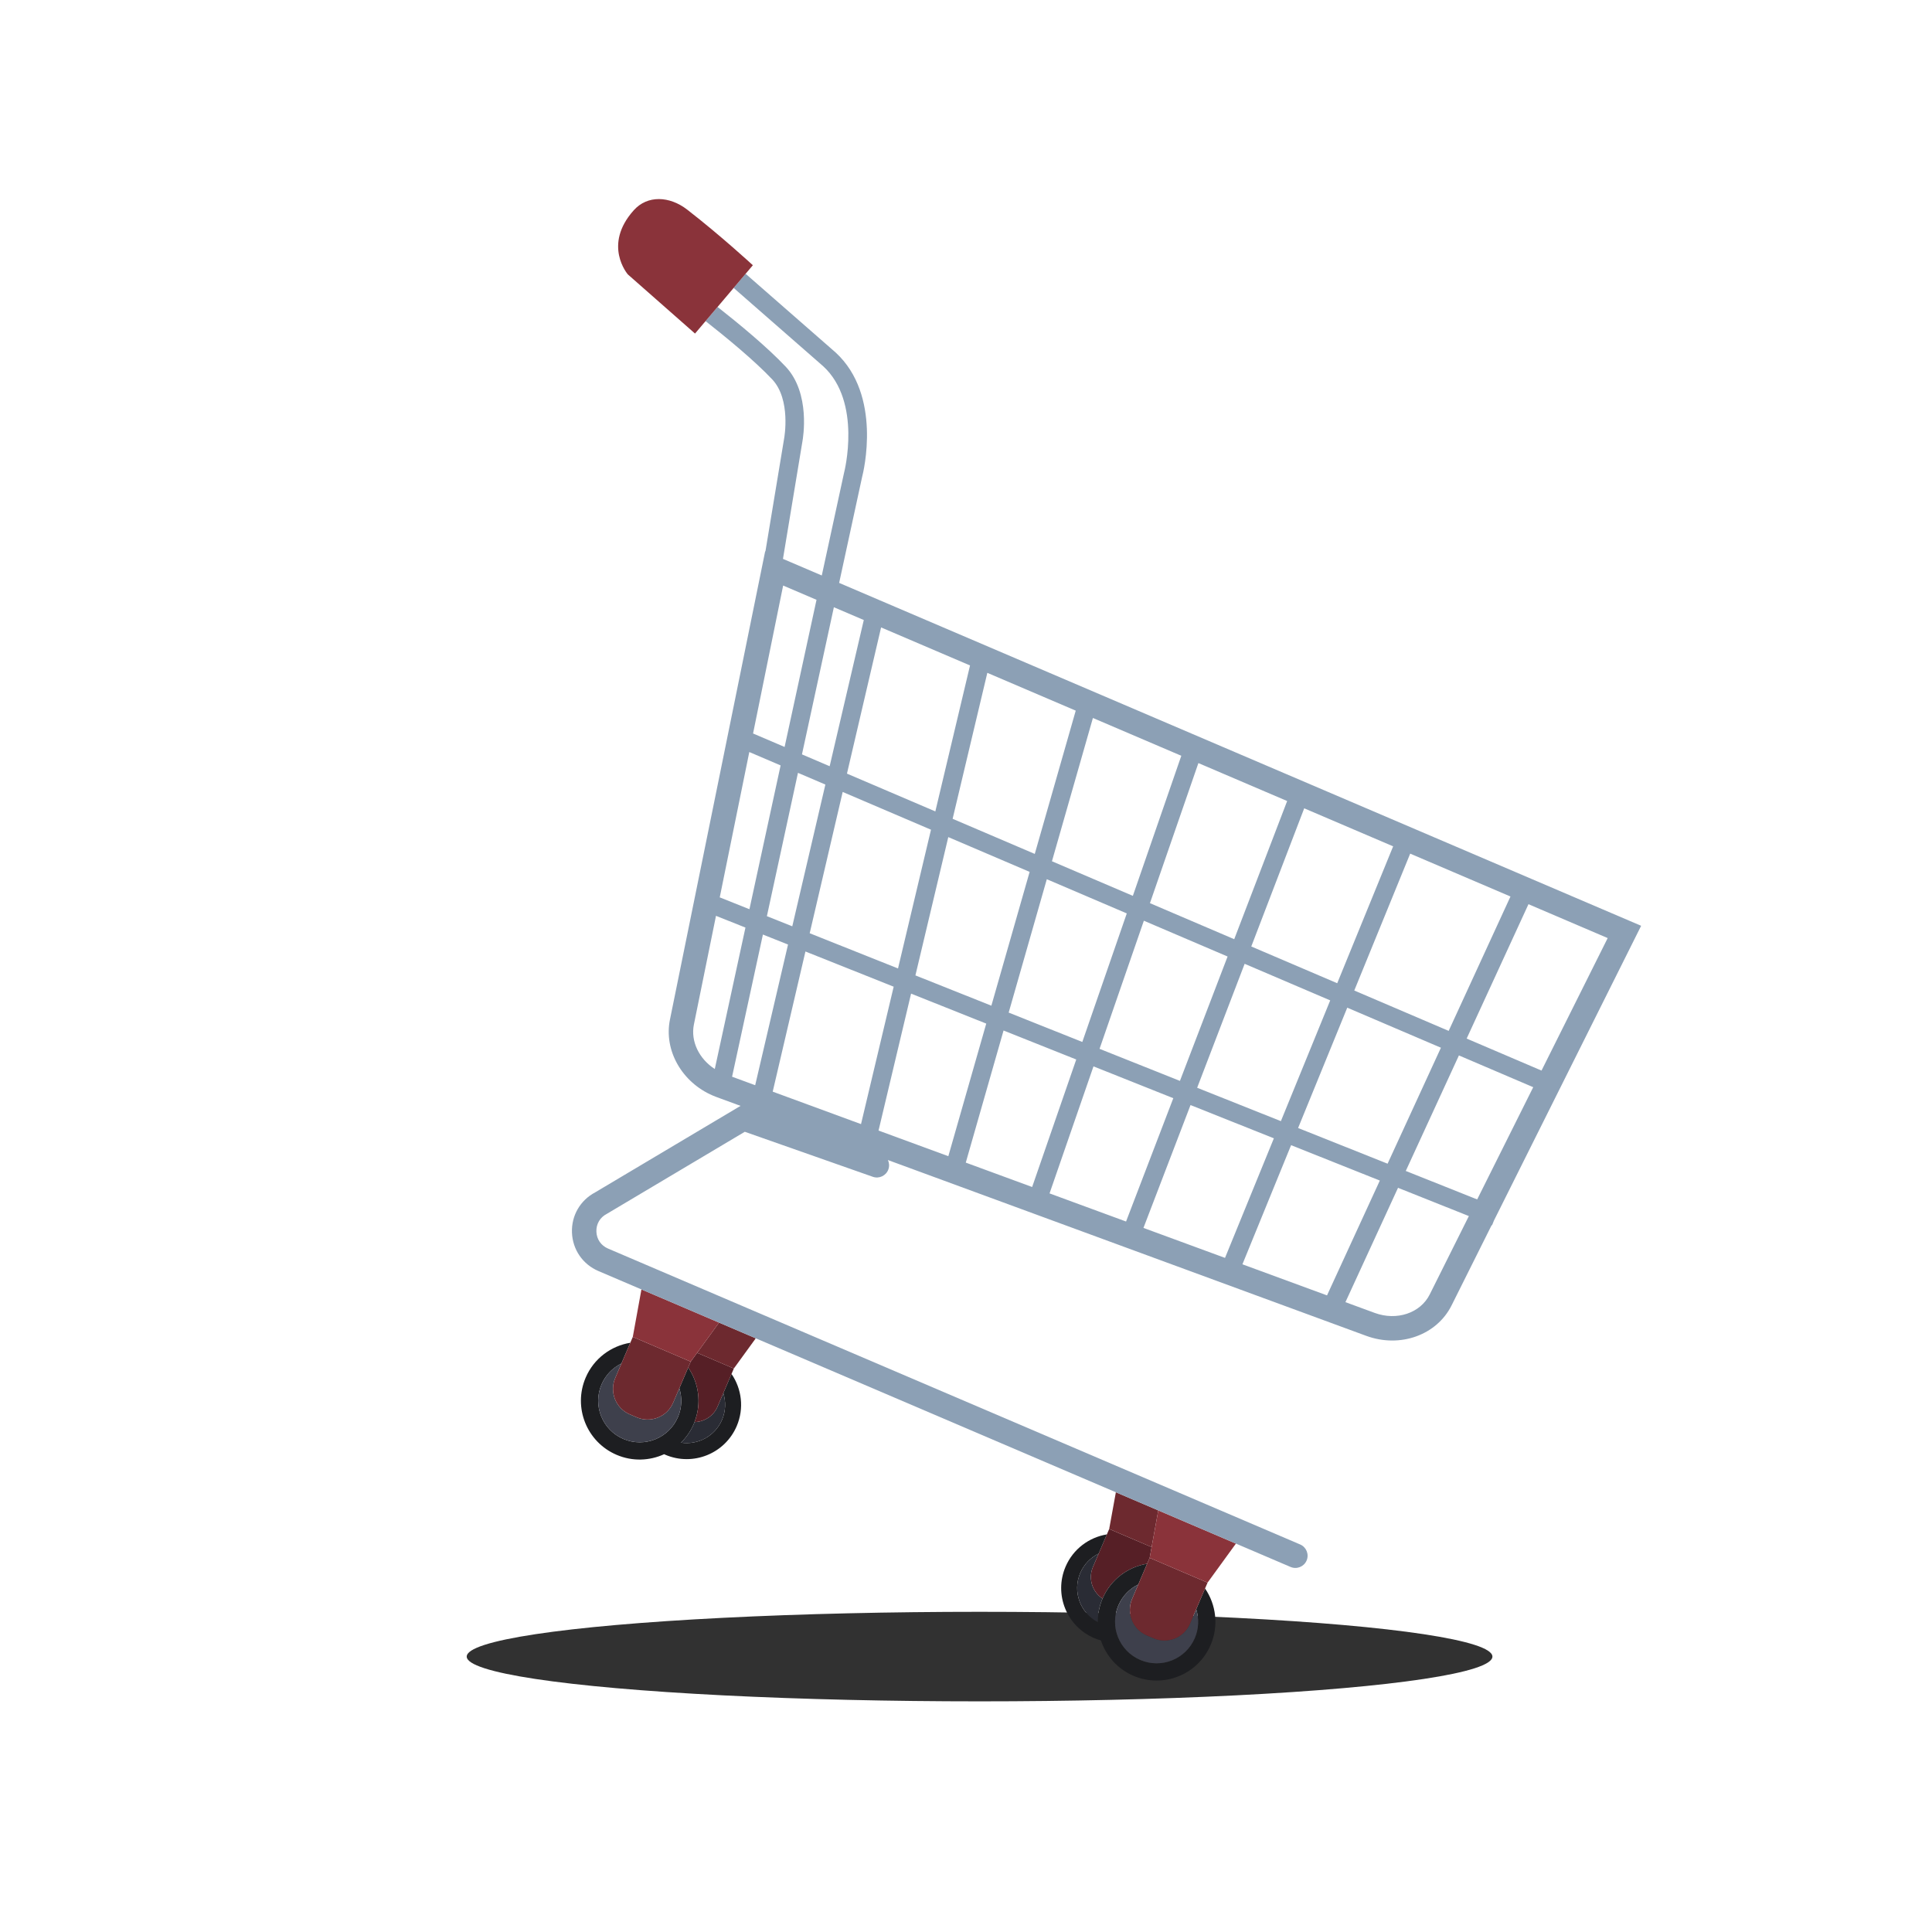<svg width="712" height="712" viewBox="0 0 712 712" fill="none" xmlns="http://www.w3.org/2000/svg">
<g filter="url(#filter0_f_5_5)">
<ellipse cx="361" cy="610.5" rx="189" ry="16.5" fill="#313131"/>
</g>
<g clip-path="url(#clip0_5_5)">
<path d="M402.774 577.501L404.891 572.549C401.955 573.991 399.496 576.44 398.11 579.684C395.18 586.535 398.077 594.402 404.572 597.794C404.552 594.905 405.104 591.965 406.312 589.138C406.315 589.133 406.318 589.128 406.32 589.122C402.55 586.671 400.949 581.769 402.774 577.501Z" fill="#2A2C35"/>
<path d="M402.774 577.501C400.949 581.769 402.55 586.671 406.32 589.122C409.349 582.054 415.695 577.441 422.762 576.284L423.684 574.127L424.405 570.163L408.77 563.478L407.916 565.474L404.891 572.549L402.774 577.501Z" fill="#561F26"/>
<path d="M426.866 556.629L411.231 549.944L408.769 563.478L424.405 570.163L426.866 556.629Z" fill="#6D292F"/>
<path d="M266.09 523.241C263.5 529.298 257.188 532.605 250.963 531.668C252.92 529.744 254.547 527.422 255.693 524.743C255.787 524.522 255.853 524.297 255.939 524.075C258.627 517.177 257.543 509.698 253.62 503.969L250.351 511.615C251.418 514.985 251.34 518.735 249.841 522.241C246.517 530.016 237.519 533.624 229.745 530.3C221.97 526.976 218.362 517.979 221.686 510.204C223.184 506.698 225.841 504.051 229.015 502.493L232.283 494.847C225.211 496.005 218.859 500.624 215.833 507.702C211.127 518.709 216.235 531.446 227.242 536.152C233.086 538.651 239.407 538.36 244.765 535.912C244.905 535.976 245.035 536.053 245.178 536.114C255.363 540.468 267.15 535.742 271.505 525.556C274.305 519.006 273.334 511.804 269.587 506.333L266.562 513.408C267.549 516.527 267.476 519.997 266.09 523.241Z" fill="#1D1E21"/>
<path d="M250.963 531.668C257.188 532.605 263.5 529.299 266.09 523.241C267.476 519.997 267.549 516.527 266.562 513.408L264.445 518.36C262.945 521.868 259.536 523.997 255.939 524.075C255.853 524.297 255.787 524.522 255.693 524.743C254.547 527.422 252.919 529.744 250.963 531.668Z" fill="#2A2C35"/>
<path d="M254.542 501.812L253.62 503.969C257.543 509.698 258.627 517.177 255.939 524.075C259.536 523.997 262.945 521.868 264.445 518.36L266.562 513.408L269.587 506.332L270.44 504.337L256.91 498.552L254.542 501.812Z" fill="#561F26"/>
<path d="M256.91 498.552L270.44 504.337L278.524 493.207L264.994 487.422L256.91 498.552Z" fill="#6D292F"/>
<path d="M234.672 522.337L232.097 521.235C226.937 519.03 224.521 513.004 226.726 507.844L229.014 502.493C225.841 504.051 223.184 506.698 221.685 510.204C218.361 517.978 221.969 526.976 229.744 530.3C237.519 533.624 246.516 530.016 249.84 522.241C251.339 518.736 251.418 514.985 250.351 511.615L248.063 516.966C245.857 522.126 239.832 524.542 234.672 522.337Z" fill="#3E404C"/>
<path d="M226.727 507.844C224.521 513.004 226.937 519.03 232.097 521.235L234.672 522.337C239.832 524.543 245.857 522.126 248.063 516.967L250.351 511.615L253.62 503.969L254.542 501.812L233.206 492.69L232.283 494.847L229.014 502.493L226.727 507.844Z" fill="#6D292F"/>
<path d="M256.91 498.552L264.994 487.422L236.387 475.192L233.205 492.69L254.542 501.812L256.91 498.552Z" fill="#8A333A"/>
<path d="M440.32 603.678C436.995 611.453 427.998 615.061 420.223 611.737C412.448 608.413 408.84 599.416 412.164 591.641C413.663 588.135 416.32 585.488 419.493 583.93L422.762 576.284C415.696 577.442 409.349 582.054 406.32 589.122C406.318 589.128 406.314 589.133 406.312 589.139C405.103 591.965 404.552 594.905 404.571 597.794C398.076 594.402 395.18 586.535 398.109 579.684C399.496 576.441 401.955 573.991 404.891 572.549L407.916 565.474C401.371 566.546 395.494 570.819 392.694 577.369C388.339 587.555 393.066 599.341 403.251 603.696C404.063 604.043 404.887 604.312 405.715 604.546C407.614 610.201 411.804 615.06 417.721 617.589C428.728 622.295 441.465 617.187 446.171 606.18C449.197 599.102 448.148 591.32 444.099 585.406L440.83 593.052C441.897 596.422 441.818 600.173 440.32 603.678Z" fill="#1D1E21"/>
<path d="M420.223 611.737C427.998 615.061 436.995 611.453 440.319 603.678C441.818 600.173 441.897 596.422 440.83 593.052L438.542 598.404C436.336 603.563 430.31 605.979 425.151 603.774L422.575 602.672C417.416 600.467 415 594.441 417.205 589.281L419.493 583.93C416.32 585.488 413.663 588.135 412.165 591.641C408.84 599.415 412.448 608.413 420.223 611.737Z" fill="#3E404C"/>
<path d="M422.762 576.284L419.493 583.93L417.205 589.281C414.999 594.441 417.416 600.467 422.575 602.672L425.151 603.774C430.31 605.979 436.336 603.563 438.542 598.404L440.83 593.052L444.099 585.406L445.021 583.25L423.684 574.127L422.762 576.284Z" fill="#6D292F"/>
<path d="M424.405 570.163L423.684 574.127L445.021 583.25L455.473 568.859L426.866 556.629L424.405 570.163Z" fill="#8A333A"/>
<path d="M309.25 214.817L317.693 175.878C318.238 173.779 325.129 145.689 307.943 129.893L274.785 100.898L270.371 106.112L303.384 134.979C317.742 148.177 311.139 173.947 311.071 174.202L311.05 174.28L302.854 212.082L288.548 205.966L295.707 162.743C295.934 161.523 298.805 144.953 289.554 135.129C282.775 127.929 272.255 119.257 264.441 113.116L260.019 118.34C267.694 124.37 278.092 132.919 284.582 139.811C291.578 147.242 289.016 161.369 288.991 161.505L282.084 203.202L281.988 203.161L246.896 375.765C244.59 387.109 251.33 398.892 262.69 403.749C263.133 403.938 263.583 404.117 264.04 404.285L272.912 407.546L219.333 439.428C213.828 442.336 210.556 447.993 210.785 454.225C211.016 460.505 214.749 465.941 220.527 468.411L236.388 475.192L264.994 487.422L278.525 493.207L411.231 549.944L426.867 556.629L455.473 568.86L475.611 577.469C477.899 578.447 480.546 577.386 481.524 575.098C482.502 572.811 481.44 570.163 479.153 569.185L224.068 460.127C221.491 459.025 219.891 456.695 219.788 453.894C219.685 451.092 221.11 448.651 223.6 447.363L274.482 417.094L321.658 433.685C324.005 434.51 326.576 433.277 327.402 430.93C327.812 429.764 327.711 428.542 327.221 427.507L503.52 492.305C515.959 496.877 529.471 492.051 534.95 481.079L549.718 451.504L549.863 451.562L550.549 449.842L604.811 341.18L309.25 214.817ZM474.356 295.204L454.848 346.121L423.788 332.841L441.644 281.218L474.356 295.204ZM398.866 383.993L371.726 373.17L385.78 324.02L415.253 336.621L398.866 383.993ZM435.347 278.526L417.491 330.149L387.673 317.401L402.771 264.598L435.347 278.526ZM310.554 291.858L343.097 305.772L330.945 356.907L298.398 343.928L310.554 291.858ZM291.981 341.369L282.622 337.637L294.074 284.813L304.176 289.132L291.981 341.369ZM349.471 308.497L379.45 321.314L365.349 370.627L337.358 359.464L349.471 308.497ZM396.441 261.892L381.343 314.694L351.073 301.753L363.858 247.961L396.441 261.892ZM357.484 245.237L344.7 299.028L312.131 285.104L324.709 231.224L357.484 245.237ZM318.332 228.497L305.754 282.377L295.549 278.014L307.306 223.784L318.332 228.497ZM288.612 215.791L300.91 221.049L289.152 275.279L277.528 270.31L288.612 215.791ZM265.248 330.708L276.138 277.144L287.678 282.078L276.189 335.071L265.248 330.708ZM255.723 377.559L263.865 337.511L274.721 341.84L263.42 393.961C257.672 390.263 254.459 383.781 255.723 377.559ZM269.794 396.802L281.154 344.405L290.41 348.097L278.309 399.932L269.794 396.802ZM284.769 402.306L296.827 350.655L329.348 363.624L317.312 414.267L284.769 402.306ZM323.769 416.64L335.761 366.181L363.462 377.228L349.489 426.093L323.769 416.64ZM355.918 428.456L369.839 379.771L396.631 390.455L380.377 437.446L355.918 428.456ZM421.549 339.313L452.403 352.504L434.842 398.34L405.218 386.526L421.549 339.313ZM386.789 439.803L402.982 392.988L432.398 404.719L414.985 450.167L386.789 439.803ZM480.641 297.891L513.416 311.903L492.808 362.35L461.133 348.808L480.641 297.891ZM458.688 355.191L490.224 368.674L472.044 413.175L441.187 400.87L458.688 355.191ZM421.397 452.523L438.742 407.249L469.46 419.499L451.455 463.571L421.397 452.523ZM489.046 477.388L457.87 465.929L475.805 422.029L508.509 435.071L489.046 477.388ZM511.367 428.857L478.389 415.705L496.505 371.359L531.025 386.118L511.367 428.857ZM533.88 379.91L499.089 365.035L519.698 314.589L556.656 330.39L533.88 379.91ZM526.89 477.054C523.464 483.915 514.753 486.836 506.628 483.85L495.832 479.881L515.213 437.744L541.321 448.156L526.89 477.054ZM544.384 442.023L518.071 431.53L537.654 388.953L565.039 400.661L544.384 442.023ZM568.096 394.539L540.509 382.744L563.285 333.224L592.481 345.707L568.096 394.539Z" fill="#8CA0B5"/>
<path d="M270.371 106.112L274.785 100.898L277.452 97.748C277.452 97.748 265.658 86.864 253.26 77.26C246.706 72.183 238.597 71.885 233.59 77.456C222.01 90.34 231.381 101.132 231.381 101.132L256.136 122.927L260.018 118.34L264.441 113.117L270.371 106.112Z" fill="#8A333A"/>
</g>
<defs>
<filter id="filter0_f_5_5" x="154.4" y="576.4" width="413.2" height="68.2" filterUnits="userSpaceOnUse" color-interpolation-filters="sRGB">
<feFlood flood-opacity="0" result="BackgroundImageFix"/>
<feBlend mode="normal" in="SourceGraphic" in2="BackgroundImageFix" result="shape"/>
<feGaussianBlur stdDeviation="8.8" result="effect1_foregroundBlur_5_5"/>
</filter>
<clipPath id="clip0_5_5">
<rect width="542.239" height="542.239" fill="white" transform="translate(213.163) rotate(23.149)"/>
</clipPath>
</defs>
</svg>
